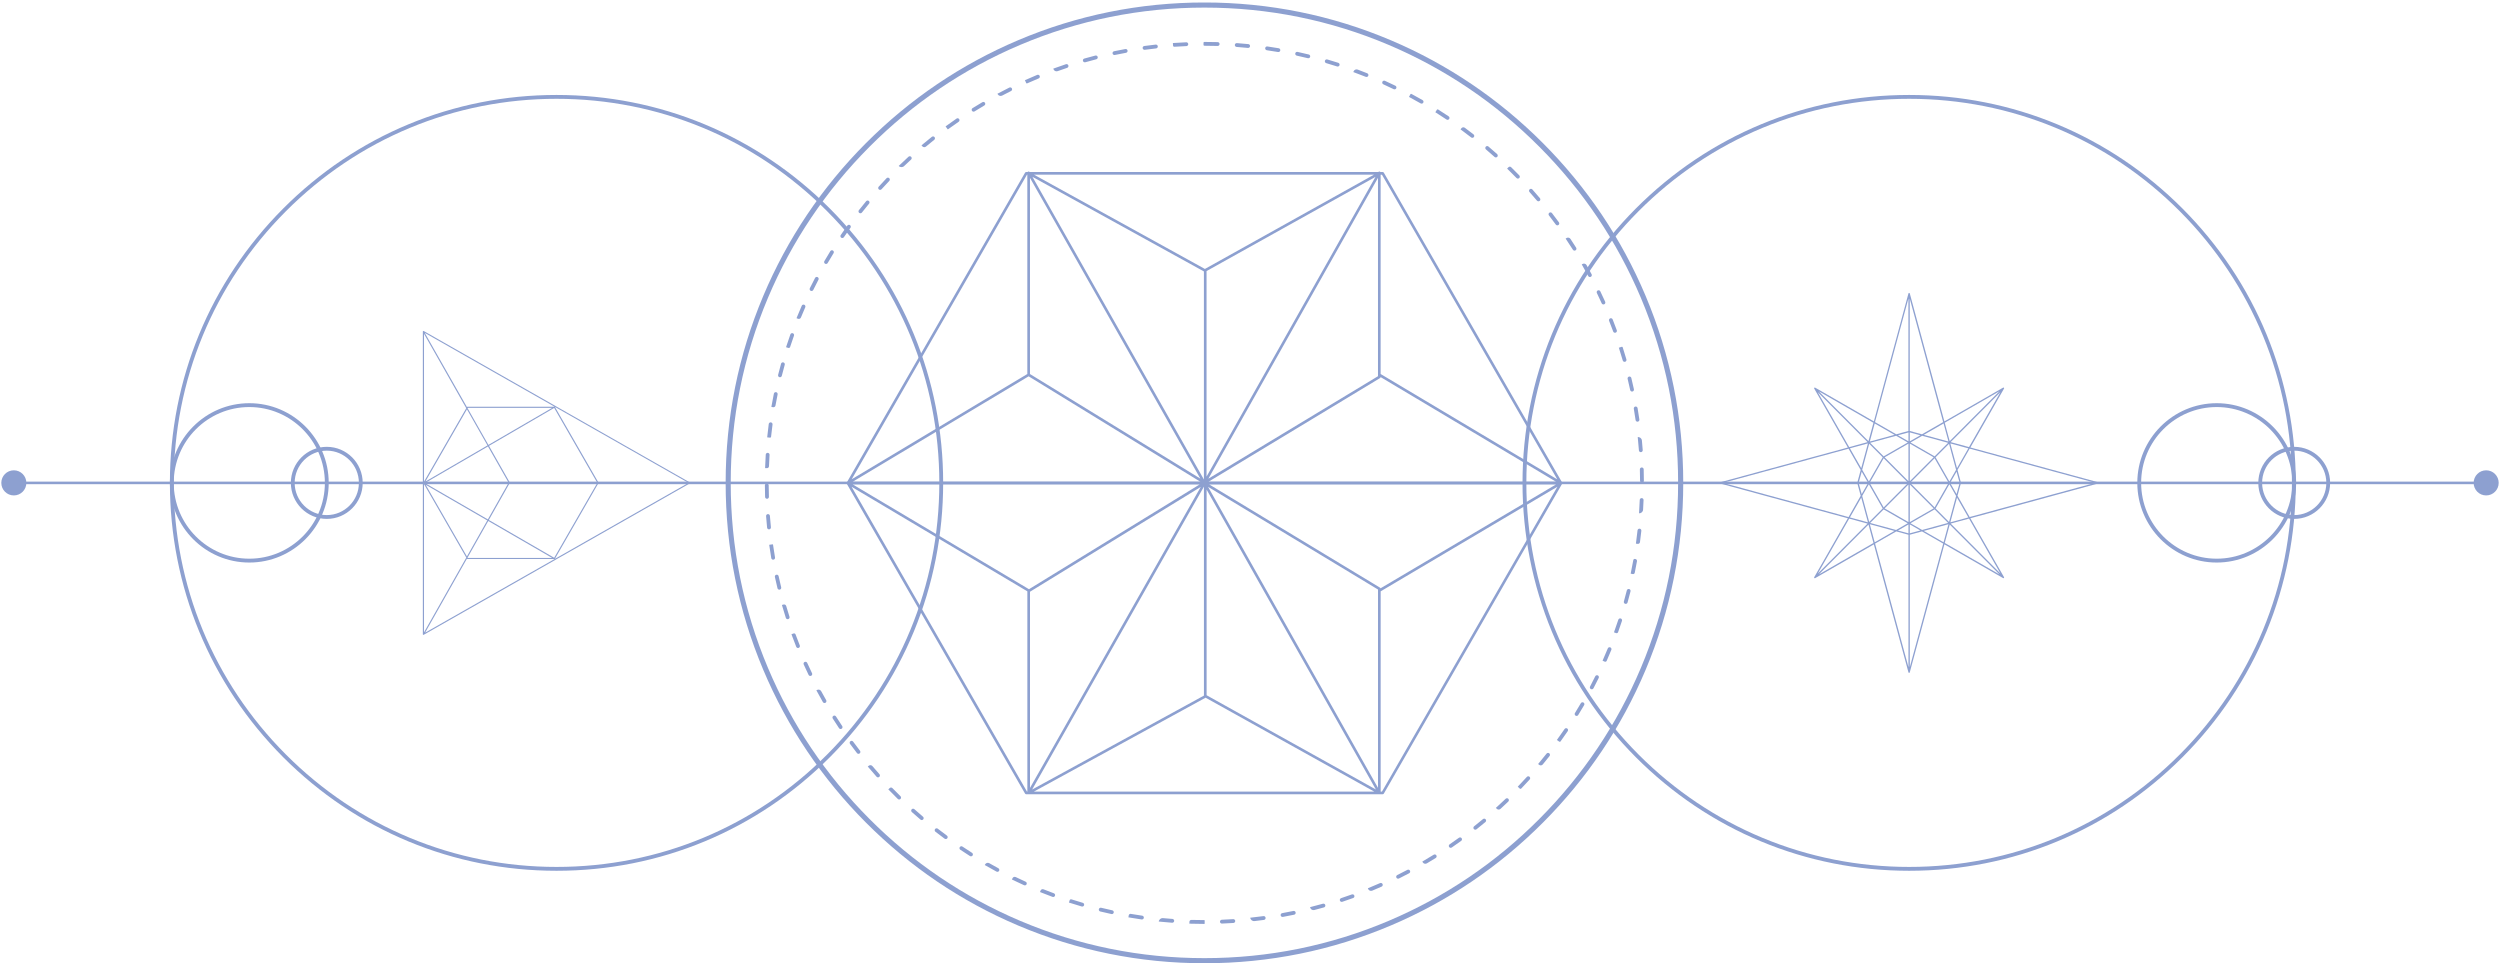 <svg width="955" height="368" viewBox="0 0 955 368" fill="none" xmlns="http://www.w3.org/2000/svg">
<g clip-path="url(#clip0_733_8780)">
<path d="M161.644 242.49C161.71 242.533 161.797 242.533 161.862 242.49L161.905 242.468L161.938 242.49L161.971 242.424L263.326 184.761L263.402 184.761L263.402 184.717L263.51 184.652C263.576 184.608 263.619 184.543 263.619 184.466C263.619 184.39 263.576 184.314 263.51 184.281L161.851 126.443C161.786 126.4 161.699 126.411 161.634 126.443C161.568 126.487 161.525 126.552 161.525 126.629L161.525 242.304C161.525 242.381 161.568 242.457 161.634 242.49L161.644 242.49ZM262.456 184.761L211.952 213.494C211.952 213.494 211.974 213.462 211.985 213.451L228.49 184.761L262.456 184.761ZM186.521 199.019L210.908 213.124L178.693 213.124L178.617 212.993L186.521 199.019ZM178.367 212.556L162.623 185.197L186.141 198.8L178.367 212.556ZM228 184.75L211.702 213.069L186.739 198.637L194.589 184.75L228 184.75ZM262.738 184.314L228.598 184.314L211.996 155.471C211.996 155.471 211.974 155.439 211.963 155.428L262.738 184.314ZM186.206 170.165L162.503 183.943L178.377 156.366L186.217 170.165L186.206 170.165ZM178.617 155.929L178.693 155.799L210.919 155.799L186.575 169.947L178.617 155.929ZM211.702 155.842L228.087 184.314L194.741 184.314L186.793 170.318L211.702 155.831L211.702 155.842ZM211.854 155.373C211.854 155.373 211.822 155.373 211.8 155.373L178.562 155.373C178.486 155.373 178.41 155.417 178.377 155.482L178.377 155.504L162.264 127.163L211.844 155.373L211.854 155.373ZM161.971 127.523L178.106 155.94L161.971 183.987L161.971 127.523ZM186.412 170.547L194.317 184.456L194.262 184.423L186.358 198.419L162.34 184.532L186.412 170.536L186.412 170.547ZM161.971 184.936L178.117 212.993L161.971 241.552L161.971 184.936ZM178.367 213.429L178.367 213.44C178.41 213.505 178.486 213.549 178.562 213.549L211.8 213.549C211.8 213.549 211.833 213.549 211.854 213.549L162.395 241.682L178.367 213.429Z" fill="#8DA0D0"/>
<path d="M323.386 184.543C323.386 184.652 323.43 184.761 323.495 184.848L391.569 303.153C391.655 303.305 391.829 303.404 392.003 303.404L528.194 303.404C528.379 303.404 528.542 303.305 528.629 303.153L596.725 184.816C596.812 184.663 596.812 184.467 596.725 184.303L528.629 65.966C528.542 65.813 528.368 65.715 528.194 65.715L527.303 65.715C527.238 65.628 527.14 65.551 527.031 65.529C526.835 65.475 526.629 65.551 526.498 65.715L393.341 65.715C393.221 65.551 393.015 65.475 392.808 65.529C392.688 65.562 392.601 65.628 392.536 65.715L392.003 65.715C391.819 65.715 391.656 65.813 391.569 65.966L323.56 184.15C323.451 184.248 323.386 184.379 323.386 184.532L323.386 184.543ZM392.308 302.389L325.321 185.972L392.449 225.887L392.449 302.389L392.308 302.389ZM461.48 185.972L526.4 225.199L526.4 300.971L461.48 185.972ZM525.585 301.582L460.925 265.583L460.925 187.041L525.585 301.593L525.585 301.582ZM459.903 265.714L394.276 301.604L459.903 185.896L459.903 265.714ZM393.46 300.982L393.46 226.039L458.685 186.005L393.46 300.982ZM394.939 302.389L460.534 266.521L524.954 302.389L394.939 302.389ZM527.912 302.389L527.412 302.389L527.412 225.887L594.931 185.928L527.912 302.389ZM594.42 185.045L527.368 224.73C527.325 224.632 527.259 224.534 527.161 224.48L461.904 185.045L594.42 185.045ZM458.283 185.045L393.069 225.079L325.735 185.045L458.283 185.045ZM527.901 66.729L594.876 183.114L527.401 142.872L527.401 66.74L527.901 66.74L527.901 66.729ZM394.395 67.558L459.892 103.688L459.892 183.179L394.395 67.558ZM458.533 182.83L393.449 142.883L393.449 67.94L458.533 182.83ZM460.903 103.546L525.433 67.569L460.903 182.045L460.903 103.546ZM526.39 67.94L526.39 143.712L461.599 182.852L526.39 67.94ZM524.856 66.729L460.273 102.739L394.993 66.729L524.856 66.729ZM392.297 66.729L392.438 66.729L392.438 142.872L325.354 183.07L392.297 66.74L392.297 66.729ZM325.724 184.03L392.938 143.755L458.544 184.03L325.724 184.03ZM461.632 184.03L527.151 144.443C527.292 144.355 527.379 144.214 527.39 144.05L594.42 184.03L461.621 184.03L461.632 184.03Z" fill="#8DA0D0"/>
<path d="M729.534 256.835L742.755 207.931L765.196 220.836C765.294 220.891 765.424 220.88 765.5 220.793C765.576 220.716 765.598 220.585 765.544 220.487L752.681 197.972L801.424 184.707C801.532 184.674 801.608 184.576 801.608 184.456C801.608 184.336 801.532 184.238 801.424 184.205L752.681 170.94L765.544 148.424C765.598 148.326 765.587 148.195 765.5 148.119C765.424 148.043 765.294 148.021 765.196 148.075L742.755 160.98L729.534 112.077C729.501 111.968 729.403 111.891 729.283 111.891C729.164 111.891 729.066 111.968 729.033 112.077L715.812 160.98L693.371 148.075C693.273 148.021 693.143 148.032 693.067 148.119C693.023 148.174 692.99 148.228 692.99 148.304C692.99 148.348 693.001 148.392 693.023 148.435L705.885 170.951L657.143 184.216C657.035 184.248 656.958 184.347 656.958 184.467C656.958 184.587 657.035 184.685 657.143 184.718L705.885 197.982L693.023 220.498C693.023 220.498 692.99 220.585 692.99 220.629C692.99 220.694 693.012 220.76 693.067 220.814C693.143 220.891 693.273 220.912 693.371 220.858L715.812 207.953L729.033 256.857C729.066 256.966 729.164 257.042 729.283 257.042C729.403 257.042 729.501 256.966 729.534 256.857L729.534 256.835ZM729.903 184.707L744.233 184.707L739.014 193.848L729.903 184.707ZM738.656 194.208L729.544 199.444L729.544 185.067L738.656 194.208ZM729.903 184.194L739.014 175.052L744.233 184.194L729.903 184.194ZM729.544 183.834L729.544 169.456L738.656 174.692L729.544 183.834ZM729.033 183.834L719.922 174.692L729.033 169.456L729.033 183.834ZM728.675 184.194L714.344 184.194L719.563 175.052L728.675 184.194ZM728.675 184.707L719.563 193.848L714.344 184.707L728.675 184.707ZM729.033 185.067L729.033 199.444L719.922 194.208L729.033 185.067ZM729.794 199.881L739.014 194.579L744.168 199.75L734.252 202.444L729.784 199.881L729.794 199.881ZM733.567 202.64L729.544 203.731L729.544 200.317L733.567 202.63L733.567 202.64ZM744.309 200.252L742.439 207.157L734.883 202.815L744.299 200.252L744.309 200.252ZM744.538 199.401L739.384 194.23L744.668 184.979L747.223 189.463L744.538 199.412L744.538 199.401ZM747.582 190.085L751.909 197.655L745.027 199.532L747.582 190.085ZM745.103 184.718L748.506 184.718L747.408 188.754L745.103 184.718ZM745.103 184.205L747.408 180.169L748.506 184.205L745.103 184.205ZM744.668 183.943L739.384 174.692L744.538 169.522L747.223 179.47L744.668 183.954L744.668 183.943ZM745.027 169.391L751.909 171.267L747.582 178.849L745.027 169.402L745.027 169.391ZM744.179 169.162L739.025 174.333L729.805 169.031L734.274 166.467L744.19 169.162L744.179 169.162ZM734.894 166.107L742.45 161.766L744.32 168.671L734.905 166.107L734.894 166.107ZM729.544 168.595L729.544 165.18L733.567 166.271L729.544 168.584L729.544 168.595ZM729.033 168.595L725.01 166.282L729.033 165.191L729.033 168.605L729.033 168.595ZM728.772 169.031L719.552 174.333L714.399 169.162L724.315 166.467L728.783 169.031L728.772 169.031ZM714.268 168.671L716.138 161.766L723.695 166.107L714.279 168.671L714.268 168.671ZM714.04 169.522L719.194 174.692L713.909 183.943L711.354 179.46L714.04 169.511L714.04 169.522ZM710.996 178.838L706.668 171.256L713.551 169.38L710.996 178.827L710.996 178.838ZM713.475 184.205L710.071 184.205L711.17 180.169L713.475 184.205ZM713.475 184.718L711.17 188.754L710.071 184.718L713.475 184.718ZM713.909 184.979L719.194 194.23L714.04 199.401L711.354 189.452L713.909 184.968L713.909 184.979ZM713.551 199.532L706.668 197.655L710.996 190.085L713.551 199.532ZM714.399 199.761L719.552 194.59L728.772 199.892L724.304 202.455L714.388 199.761L714.399 199.761ZM723.684 202.815L716.138 207.157L714.268 200.251L723.684 202.815ZM729.033 200.328L729.033 203.742L725.01 202.651L729.033 200.339L729.033 200.328ZM729.544 204.266L734.198 203L742.309 207.658L729.544 254.849L729.544 204.266ZM744.799 200.371L763.793 219.429L742.896 207.408L744.799 200.371ZM764.152 219.069L745.158 200.012L752.17 198.102L764.152 219.069ZM747.767 189.365L749.028 184.696L799.445 184.696L752.41 197.503L747.767 189.365ZM799.445 184.183L749.028 184.183L747.767 179.514L752.41 171.376L799.445 184.183ZM745.147 168.878L764.141 149.821L752.16 170.787L745.147 168.878ZM763.782 149.461L744.788 168.518L742.885 161.482L763.782 149.461ZM734.176 165.9L729.523 164.635L729.523 114.051L742.287 161.242L734.176 165.9ZM729.012 114.051L729.012 164.635L724.358 165.9L716.247 161.242L729.012 114.051ZM713.757 168.529L694.763 149.472L715.66 161.493L713.757 168.529ZM694.404 149.832L713.398 168.889L706.386 170.798L694.404 149.832ZM710.789 179.536L709.528 184.205L659.111 184.205L706.146 171.398L710.789 179.536ZM659.111 184.718L709.528 184.718L710.789 189.386L706.146 197.524L659.111 184.718ZM713.409 200.022L694.415 219.08L706.396 198.113L713.409 200.022ZM694.774 219.44L713.768 200.382L715.671 207.418L694.774 219.44ZM724.38 203L729.033 204.266L729.033 254.849L716.269 207.658L724.38 203Z" fill="#8DA0D0"/>
<path d="M64.899 184.456C64.899 167.678 78.501 154.021 95.234 154.021C111.967 154.021 125.568 167.667 125.568 184.456C125.568 201.244 111.967 214.891 95.234 214.891C78.501 214.891 64.899 201.244 64.899 184.456ZM124.101 184.456C124.101 168.485 111.151 155.493 95.234 155.493C79.316 155.493 66.367 168.485 66.367 184.456C66.367 200.426 79.316 213.418 95.234 213.418C111.151 213.418 124.101 200.426 124.101 184.456Z" fill="#8DA0D0"/>
<path d="M111.108 184.456C111.108 176.863 117.262 170.689 124.829 170.689C132.397 170.689 138.551 176.863 138.551 184.456C138.551 192.048 132.397 198.222 124.829 198.222C117.262 198.222 111.108 192.048 111.108 184.456ZM137.094 184.456C137.094 177.671 131.592 172.151 124.829 172.151C118.067 172.151 112.565 177.671 112.565 184.456C112.565 191.241 118.067 196.761 124.829 196.761C131.592 196.761 137.094 191.241 137.094 184.456Z" fill="#8DA0D0"/>
<path d="M292.183 185.413C292.181 185.011 292.508 184.685 292.91 184.685C293.312 184.685 293.638 185.011 293.64 185.413C293.648 186.865 293.679 188.332 293.724 189.784C293.736 190.185 293.423 190.522 293.021 190.537C292.618 190.552 292.279 190.236 292.267 189.833C292.222 188.363 292.191 186.883 292.183 185.413ZM292.268 178.805C292.326 177.096 292.408 175.37 292.515 173.665C292.54 173.262 292.888 172.958 293.291 172.985C293.693 173.012 293.997 173.36 293.971 173.763C293.88 175.211 293.807 176.673 293.752 178.122C293.736 178.529 293.395 178.849 292.987 178.837L292.279 178.816C292.273 178.816 292.268 178.811 292.268 178.805ZM292.645 197.162C292.616 196.759 292.921 196.411 293.323 196.384C293.725 196.357 294.073 196.661 294.103 197.063C294.208 198.511 294.338 199.967 294.486 201.408C294.527 201.811 294.235 202.173 293.833 202.215C293.431 202.257 293.071 201.966 293.03 201.564C292.881 200.101 292.751 198.624 292.645 197.162ZM293.058 167.073C293.059 167.075 293.063 167.074 293.063 167.071C293.234 165.375 293.438 163.653 293.661 161.965C293.714 161.565 294.082 161.286 294.481 161.34C294.88 161.394 295.16 161.762 295.106 162.162C294.9 163.71 294.71 165.276 294.548 166.837C294.526 167.048 294.337 167.202 294.126 167.18L293.06 167.068C293.057 167.068 293.055 167.071 293.058 167.073ZM293.833 208.116C293.833 208.116 293.832 208.115 293.833 208.115L295.173 207.923C295.226 207.915 295.275 207.952 295.283 208.005C295.517 209.644 295.775 211.306 296.058 212.95C296.126 213.347 295.861 213.725 295.464 213.794C295.068 213.864 294.691 213.599 294.623 213.203C294.335 211.515 294.072 209.808 293.834 208.117C293.834 208.117 293.834 208.116 293.833 208.116ZM294.66 155.429C294.66 155.428 294.66 155.427 294.661 155.427C294.956 153.747 295.275 152.05 295.62 150.374C295.702 149.978 296.09 149.726 296.485 149.81C296.877 149.894 297.128 150.279 297.048 150.672C296.763 152.074 296.49 153.496 296.235 154.911C296.157 155.341 295.747 155.628 295.316 155.553L294.67 155.44C294.665 155.439 294.66 155.434 294.66 155.429ZM296.008 220.401C295.923 220.008 296.174 219.622 296.566 219.538C296.961 219.454 297.349 219.705 297.434 220.099C297.743 221.523 298.075 222.949 298.414 224.355C298.509 224.744 298.273 225.137 297.884 225.236C297.492 225.336 297.093 225.097 296.997 224.704C296.65 223.28 296.318 221.837 296.008 220.401ZM297.769 144.093C297.379 143.997 297.141 143.603 297.238 143.214C297.596 141.787 297.971 140.356 298.365 138.941C298.474 138.552 298.88 138.326 299.268 138.438C299.654 138.549 299.878 138.951 299.771 139.339C299.382 140.735 299.003 142.151 298.651 143.56C298.554 143.95 298.159 144.19 297.769 144.093ZM298.694 231.11C298.694 231.105 298.698 231.1 298.703 231.098L299.296 230.928C299.738 230.8 300.2 231.056 300.329 231.497C300.727 232.857 301.147 234.224 301.58 235.578C301.703 235.962 301.494 236.373 301.112 236.5C300.726 236.626 300.311 236.415 300.187 236.029C299.667 234.401 299.16 232.753 298.695 231.113C298.694 231.112 298.694 231.111 298.694 231.11ZM300.269 132.619C300.27 132.618 300.271 132.617 300.271 132.616C300.795 130.993 301.351 129.346 301.926 127.732C302.062 127.352 302.481 127.156 302.86 127.295C303.238 127.433 303.432 127.851 303.297 128.229C302.785 129.658 302.294 131.108 301.823 132.549C301.728 132.84 301.416 133 301.125 132.906L300.273 132.633C300.267 132.631 300.265 132.623 300.269 132.619ZM302.326 242.28C302.326 242.281 302.327 242.282 302.328 242.282L303.131 241.987C303.443 241.873 303.788 242.033 303.902 242.345C304.421 243.75 304.963 245.153 305.514 246.539C305.662 246.912 305.482 247.335 305.111 247.485C304.738 247.636 304.313 247.455 304.164 247.082C303.532 245.492 302.918 243.882 302.329 242.28C302.328 242.278 302.326 242.278 302.326 242.28ZM304.272 121.537C304.272 121.535 304.272 121.534 304.273 121.532C304.909 119.95 305.579 118.351 306.268 116.786C306.431 116.414 306.867 116.248 307.238 116.414C307.606 116.579 307.772 117.011 307.61 117.381C307.045 118.673 306.489 119.976 305.958 121.28C305.776 121.727 305.267 121.945 304.819 121.765L304.28 121.548C304.275 121.547 304.272 121.542 304.272 121.537ZM307.016 253.824C306.85 253.456 307.016 253.025 307.384 252.86C307.754 252.693 308.189 252.86 308.356 253.23C308.95 254.55 309.571 255.868 310.196 257.17C310.371 257.534 310.22 257.97 309.858 258.148C309.493 258.326 309.053 258.174 308.877 257.809C308.244 256.495 307.619 255.163 307.016 253.824ZM309.689 111.088C309.327 110.911 309.176 110.474 309.353 110.112C309.999 108.792 310.673 107.471 311.355 106.17C311.544 105.811 311.988 105.675 312.346 105.865C312.703 106.054 312.839 106.497 312.652 106.855C311.979 108.142 311.315 109.445 310.673 110.751C310.493 111.115 310.054 111.266 309.689 111.088ZM311.86 263.696C311.86 263.696 311.861 263.696 311.862 263.695L312.118 263.558C312.684 263.255 313.389 263.469 313.695 264.034C314.319 265.186 314.957 266.33 315.6 267.462C315.798 267.811 315.679 268.255 315.332 268.456C314.982 268.659 314.535 268.539 314.335 268.188C313.493 266.713 312.661 265.209 311.855 263.704C311.853 263.701 311.855 263.696 311.86 263.696ZM315.176 100.736C314.828 100.535 314.71 100.09 314.912 99.742C315.653 98.47 316.412 97.196 317.184 95.943C317.396 95.599 317.847 95.494 318.189 95.708C318.531 95.922 318.635 96.373 318.423 96.716C317.66 97.951 316.906 99.211 316.173 100.471C315.971 100.819 315.525 100.938 315.176 100.736ZM318.109 274.471C317.894 274.129 317.998 273.679 318.341 273.465C318.683 273.251 319.134 273.355 319.35 273.697C320.122 274.922 320.916 276.149 321.719 277.35C321.942 277.684 321.855 278.136 321.523 278.362C321.189 278.588 320.735 278.5 320.511 278.165C319.697 276.947 318.892 275.713 318.109 274.471ZM321.356 90.798C321.024 90.572 320.936 90.121 321.162 89.788C321.985 88.576 322.831 87.361 323.685 86.166C323.921 85.836 324.381 85.763 324.71 86.001C325.036 86.239 325.109 86.695 324.874 87.023C324.028 88.204 323.187 89.402 322.371 90.602C322.144 90.936 321.69 91.024 321.356 90.798ZM324.71 284.163C324.471 283.837 324.543 283.379 324.87 283.141C325.197 282.903 325.655 282.976 325.894 283.302C326.749 284.469 327.63 285.638 328.515 286.781C328.762 287.1 328.707 287.559 328.39 287.808C328.071 288.058 327.609 288.002 327.361 287.681C326.467 286.522 325.58 285.346 324.71 284.163ZM328.22 81.316C327.904 81.068 327.848 80.61 328.096 80.294C329.003 79.14 329.936 77.99 330.867 76.861C331.124 76.549 331.586 76.507 331.896 76.767C332.204 77.025 332.245 77.484 331.988 77.794C331.063 78.91 330.147 80.043 329.253 81.189C329.003 81.51 328.54 81.567 328.22 81.316ZM331.497 292.828C331.497 292.824 331.499 292.821 331.502 292.818L331.853 292.524C332.275 292.171 332.903 292.227 333.258 292.646C334.139 293.686 335.039 294.718 335.946 295.736C336.215 296.037 336.191 296.499 335.891 296.77C335.59 297.042 335.126 297.018 334.856 296.715C333.719 295.44 332.593 294.143 331.5 292.837C331.498 292.834 331.497 292.831 331.497 292.828ZM335.713 72.345C335.414 72.075 335.39 71.614 335.66 71.315C336.645 70.227 337.646 69.143 338.655 68.086C338.935 67.794 339.398 67.785 339.69 68.066C339.981 68.346 339.99 68.809 339.712 69.102C338.713 70.151 337.719 71.217 336.75 72.29C336.479 72.591 336.014 72.617 335.713 72.345ZM339.347 301.56C339.341 301.554 339.341 301.544 339.347 301.538L339.868 301.038C340.157 300.76 340.616 300.768 340.896 301.056C341.906 302.094 342.939 303.13 343.98 304.15C344.268 304.432 344.277 304.893 343.998 305.184C343.718 305.477 343.252 305.487 342.961 305.203C341.738 304.01 340.526 302.781 339.347 301.56ZM343.316 63.402C343.31 63.396 343.31 63.386 343.316 63.38C344.529 62.201 345.784 61.022 347.044 59.872C347.344 59.598 347.809 59.623 348.08 59.925C348.349 60.225 348.325 60.686 348.027 60.958C347.135 61.774 346.248 62.604 345.375 63.439C344.794 63.994 343.874 63.98 343.316 63.402ZM348.315 310.197C348.015 309.928 347.991 309.466 348.261 309.166C348.532 308.863 348.997 308.839 349.299 309.11C350.38 310.079 351.482 311.039 352.581 311.977C352.886 312.238 352.927 312.696 352.67 313.005C352.41 313.317 351.946 313.358 351.636 313.095C350.52 312.147 349.407 311.176 348.315 310.197ZM352.012 55.515C352.009 55.515 352.008 55.511 352.01 55.509C353.31 54.414 354.636 53.327 355.971 52.263C356.289 52.011 356.751 52.066 357 52.386C357.249 52.705 357.192 53.164 356.875 53.414C355.81 54.258 354.751 55.124 353.712 55.996C353.291 56.349 352.662 56.294 352.31 55.872L352.015 55.516C352.014 55.516 352.013 55.515 352.012 55.515ZM357.332 317.719C357.012 317.471 356.956 317.01 357.205 316.691C357.454 316.371 357.916 316.315 358.236 316.563C359.381 317.45 360.542 318.33 361.711 319.192C362.036 319.432 362.108 319.889 361.872 320.217C361.634 320.546 361.173 320.62 360.846 320.379C359.665 319.512 358.488 318.617 357.332 317.719ZM361.211 48.271C361.212 48.272 361.212 48.272 361.213 48.271C362.59 47.261 363.992 46.267 365.391 45.305C365.724 45.076 366.18 45.163 366.406 45.499C366.63 45.832 366.543 46.283 366.212 46.511C364.852 47.444 363.488 48.407 362.148 49.386C362.099 49.421 362.031 49.41 361.996 49.362L361.21 48.273C361.209 48.271 361.21 48.27 361.211 48.271ZM366.839 324.603C366.505 324.378 366.417 323.925 366.642 323.591C366.868 323.256 367.322 323.168 367.658 323.393C368.861 324.198 370.085 324.995 371.306 325.77C371.646 325.986 371.75 326.435 371.538 326.778C371.324 327.122 370.87 327.227 370.527 327.01C369.289 326.225 368.053 325.418 366.839 324.603ZM371.283 42.312C371.071 41.97 371.174 41.52 371.515 41.307C372.754 40.534 374.015 39.774 375.278 39.032C375.627 38.827 376.076 38.947 376.278 39.297C376.478 39.646 376.36 40.09 376.014 40.294C374.769 41.027 373.523 41.783 372.296 42.547C371.951 42.761 371.497 42.657 371.283 42.312ZM376.184 330.439C376.184 330.436 376.184 330.434 376.185 330.432L376.337 330.169C376.654 329.618 377.359 329.429 377.912 329.745C379.052 330.395 380.204 331.035 381.358 331.66C381.713 331.852 381.848 332.294 381.66 332.651C381.47 333.011 381.023 333.149 380.665 332.955C379.164 332.147 377.661 331.307 376.19 330.45C376.186 330.448 376.184 330.443 376.184 330.439ZM381.032 35.813C381.027 35.808 381.028 35.8 381.034 35.797C382.523 34.998 384.044 34.207 385.569 33.454C385.934 33.274 386.374 33.427 386.552 33.792C386.729 34.156 386.578 34.595 386.216 34.775C385.085 35.338 383.954 35.917 382.839 36.505C382.219 36.831 381.45 36.599 381.121 35.98L381.034 35.816C381.033 35.815 381.033 35.814 381.032 35.813ZM386.544 335.966C386.545 335.966 386.546 335.965 386.546 335.965L386.792 335.459C387.01 335.01 387.55 334.824 388 335.04C389.257 335.646 390.531 336.239 391.792 336.81C392.161 336.977 392.327 337.411 392.162 337.78C391.996 338.152 391.561 338.318 391.191 338.15C389.641 337.448 388.079 336.722 386.543 335.97C386.541 335.969 386.542 335.966 386.544 335.966ZM391.514 30.63C391.514 30.631 391.515 30.632 391.517 30.631C393.066 29.935 394.64 29.256 396.211 28.607C396.583 28.454 397.009 28.633 397.162 29.005C397.315 29.38 397.135 29.807 396.761 29.961C395.29 30.568 393.808 31.209 392.348 31.858C392.217 31.916 392.065 31.858 392.007 31.728L391.517 30.629C391.517 30.627 391.514 30.628 391.514 30.63ZM397.275 340.755C397.276 340.755 397.277 340.754 397.277 340.754L397.495 340.206C397.674 339.757 398.185 339.54 398.634 339.72C399.938 340.241 401.256 340.746 402.571 341.233C402.95 341.373 403.145 341.793 403.007 342.172C402.869 342.552 402.448 342.748 402.069 342.608C400.47 342.018 398.86 341.396 397.275 340.758C397.273 340.758 397.273 340.755 397.275 340.755ZM402.354 26.223C402.354 26.218 402.357 26.213 402.362 26.212C403.957 25.631 405.576 25.058 407.191 24.523C407.576 24.396 407.99 24.607 408.116 24.992C408.243 25.378 408.032 25.793 407.646 25.921C406.435 26.323 405.222 26.743 404.023 27.174C403.378 27.406 402.664 27.076 402.429 26.431L402.355 26.227C402.354 26.226 402.354 26.225 402.354 26.223ZM408.32 344.777C408.322 344.778 408.324 344.778 408.325 344.776L408.6 343.915C408.693 343.622 409.007 343.461 409.299 343.556C410.731 344.017 412.18 344.458 413.62 344.873C414.009 344.985 414.235 345.39 414.124 345.779C414.013 346.167 413.608 346.392 413.22 346.279C411.586 345.803 409.946 345.296 408.323 344.773C408.32 344.772 408.318 344.775 408.32 344.777ZM413.689 23.273C413.578 22.886 413.802 22.481 414.191 22.371C415.598 21.973 417.021 21.584 418.434 21.222C418.825 21.122 419.222 21.36 419.32 21.751C419.42 22.143 419.182 22.542 418.789 22.642C417.39 23 415.982 23.381 414.595 23.776C414.206 23.887 413.8 23.662 413.689 23.273ZM420.293 348.183C419.903 348.088 419.665 347.693 419.76 347.303C419.857 346.91 420.254 346.671 420.647 346.767C422.05 347.112 423.468 347.437 424.883 347.738C425.278 347.822 425.531 348.211 425.447 348.606C425.363 348.999 424.977 349.251 424.583 349.166C423.152 348.857 421.712 348.529 420.293 348.183ZM425.002 20.438C424.918 20.044 425.17 19.656 425.564 19.574C426.996 19.275 428.442 18.991 429.88 18.73C430.278 18.657 430.658 18.924 430.727 19.323C430.796 19.719 430.531 20.097 430.135 20.169C428.71 20.428 427.282 20.706 425.869 21.001C425.474 21.084 425.086 20.833 425.002 20.438ZM431.057 350.431C431.052 350.431 431.048 350.426 431.049 350.421L431.183 349.648C431.246 349.285 431.592 349.042 431.955 349.103C433.398 349.348 434.861 349.578 436.316 349.785C436.715 349.841 436.994 350.208 436.941 350.608C436.886 351.009 436.516 351.29 436.114 351.232C434.426 350.989 432.722 350.726 431.059 350.431C431.058 350.431 431.058 350.431 431.057 350.431ZM436.489 18.4C436.432 17.999 436.711 17.627 437.113 17.572C438.558 17.374 440.018 17.194 441.469 17.033C441.874 16.988 442.237 17.282 442.279 17.686C442.321 18.089 442.029 18.45 441.627 18.495C440.192 18.656 438.745 18.834 437.316 19.026C436.916 19.079 436.546 18.8 436.489 18.4ZM442.648 352.045C442.732 351.238 443.455 350.651 444.263 350.727C445.457 350.838 446.659 350.937 447.854 351.023C448.258 351.052 448.563 351.401 448.536 351.805C448.509 352.209 448.159 352.514 447.756 352.485C446.055 352.361 444.349 352.207 442.659 352.035C442.653 352.035 442.648 352.039 442.648 352.045ZM448.036 16.434C448.034 16.436 448.036 16.44 448.039 16.44C449.729 16.316 451.445 16.225 453.149 16.154C453.552 16.137 453.892 16.451 453.907 16.854C453.922 17.258 453.606 17.597 453.203 17.613C451.669 17.673 450.12 17.759 448.595 17.86C448.343 17.877 448.125 17.687 448.108 17.435L448.042 16.436C448.041 16.434 448.038 16.432 448.036 16.434ZM454.325 352.842C454.332 352.842 454.337 352.837 454.337 352.831L454.358 352.123C454.37 351.713 454.713 351.392 455.123 351.404C456.761 351.453 458.41 351.478 460.034 351.478C460.118 351.478 460.186 351.546 460.186 351.63L460.186 352.788C460.186 352.872 460.118 352.94 460.034 352.94C458.131 352.94 456.217 352.907 454.325 352.842ZM459.74 16.319C459.74 16.151 459.876 16.015 460.045 16.015C461.747 16.015 463.465 16.04 465.171 16.09C465.576 16.102 465.893 16.442 465.878 16.846C465.863 17.249 465.525 17.564 465.122 17.552C463.434 17.502 461.727 17.477 460.045 17.477C459.876 17.477 459.74 17.34 459.74 17.172L459.74 16.319ZM466.03 352.102C466.015 351.698 466.332 351.358 466.736 351.342C468.184 351.285 469.635 351.205 471.077 351.112C471.481 351.086 471.831 351.391 471.858 351.795C471.885 352.198 471.58 352.547 471.176 352.573C469.72 352.667 468.248 352.747 466.785 352.804C466.383 352.82 466.045 352.505 466.03 352.102ZM472.387 17.932C471.983 17.902 471.678 17.553 471.705 17.15C471.732 16.746 472.082 16.44 472.486 16.47C473.945 16.576 475.413 16.704 476.861 16.847C477.265 16.887 477.559 17.248 477.517 17.652C477.475 18.056 477.114 18.348 476.711 18.308C475.276 18.166 473.827 18.038 472.387 17.932ZM477.593 350.551C477.593 350.557 477.598 350.561 477.604 350.561C479.271 350.389 480.963 350.185 482.63 349.955C483.031 349.899 483.402 350.178 483.459 350.578C483.516 350.979 483.237 351.35 482.836 351.405C481.632 351.569 480.418 351.721 479.207 351.856C478.399 351.947 477.677 351.359 477.593 350.551ZM483.929 19.196C483.528 19.137 483.25 18.766 483.307 18.365C483.364 17.965 483.734 17.686 484.135 17.744C485.587 17.954 487.042 18.183 488.475 18.431C488.873 18.499 489.138 18.878 489.069 19.275C489 19.674 488.621 19.941 488.223 19.873C486.802 19.633 485.362 19.406 483.929 19.196ZM489.21 349.665C489.141 349.268 489.406 348.89 489.802 348.818C491.227 348.559 492.655 348.282 494.068 347.986C494.463 347.903 494.851 348.155 494.935 348.549C495.019 348.944 494.767 349.332 494.372 349.414C492.941 349.712 491.495 349.996 490.057 350.258C489.659 350.33 489.279 350.063 489.21 349.665ZM495.356 21.252C494.961 21.166 494.709 20.778 494.794 20.384C494.878 19.989 495.266 19.737 495.66 19.823C497.091 20.133 498.53 20.467 499.948 20.815C500.339 20.91 500.576 21.305 500.481 21.695C500.384 22.088 499.987 22.327 499.594 22.231C498.19 21.886 496.772 21.56 495.356 21.252ZM500.447 346.535C500.447 346.529 500.451 346.525 500.456 346.523C502.087 346.114 503.733 345.68 505.353 345.222C505.742 345.112 506.148 345.336 506.259 345.725C506.37 346.113 506.145 346.517 505.757 346.627C504.531 346.972 503.294 347.307 502.058 347.63C501.363 347.811 500.656 347.386 500.485 346.688L500.448 346.538C500.447 346.537 500.447 346.536 500.447 346.535ZM506.618 24.117C506.23 24.003 506.006 23.599 506.117 23.21C506.228 22.821 506.634 22.596 507.023 22.709C508.426 23.117 509.833 23.549 511.224 23.995C511.608 24.117 511.819 24.528 511.696 24.912C511.573 25.299 511.158 25.512 510.771 25.388C509.393 24.946 508.001 24.522 506.618 24.117ZM511.842 344.016C511.716 343.631 511.926 343.217 512.31 343.089C513.684 342.633 515.061 342.155 516.417 341.668C516.797 341.532 517.216 341.728 517.354 342.107C517.492 342.487 517.297 342.907 516.916 343.044C515.543 343.538 514.154 344.019 512.768 344.483C512.383 344.611 511.968 344.401 511.842 344.016ZM516.974 27.526C516.974 27.524 516.974 27.523 516.975 27.521L517.049 27.318C517.283 26.672 517.997 26.339 518.641 26.579C519.857 27.032 521.076 27.504 522.28 27.991C522.654 28.142 522.834 28.567 522.684 28.941C522.533 29.32 522.102 29.503 521.723 29.351C520.154 28.722 518.564 28.117 516.982 27.537C516.977 27.536 516.974 27.531 516.974 27.526ZM522.528 339.335C522.524 339.331 522.525 339.323 522.531 339.321C524.083 338.694 525.642 338.026 527.174 337.346C527.545 337.181 527.981 337.347 528.146 337.719C528.311 338.088 528.146 338.522 527.776 338.686C526.59 339.213 525.391 339.729 524.194 340.228C523.577 340.485 522.871 340.185 522.621 339.565L522.53 339.338C522.53 339.337 522.529 339.336 522.528 339.335ZM528.437 32.212C528.069 32.044 527.904 31.61 528.068 31.24C528.234 30.868 528.67 30.701 529.04 30.869C530.377 31.474 531.711 32.102 533.029 32.744C533.392 32.921 533.542 33.359 533.366 33.723C533.188 34.088 532.747 34.24 532.381 34.063C531.076 33.431 529.755 32.813 528.437 32.212ZM533.417 335.247C533.24 334.884 533.39 334.448 533.752 334.268C535.043 333.626 536.332 332.966 537.611 332.288C537.971 332.097 538.417 332.234 538.607 332.593C538.795 332.95 538.66 333.392 538.303 333.581C537.011 334.262 535.704 334.931 534.401 335.582C534.037 335.764 533.595 335.613 533.417 335.247ZM538.23 37.028C538.23 37.03 538.233 37.031 538.233 37.029L538.778 35.996C538.854 35.854 539.03 35.799 539.173 35.876C540.592 36.636 542.016 37.433 543.416 38.233C543.764 38.433 543.884 38.878 543.684 39.227C543.482 39.576 543.035 39.695 542.685 39.494C541.221 38.651 539.723 37.827 538.233 37.026C538.231 37.026 538.23 37.027 538.23 37.028ZM543.329 329.123C543.329 329.118 543.332 329.114 543.335 329.112C544.785 328.265 546.243 327.394 547.673 326.506C548.018 326.291 548.472 326.396 548.686 326.741C548.899 327.083 548.795 327.532 548.454 327.745C547.333 328.445 546.195 329.133 545.052 329.808C544.505 330.131 543.799 329.943 543.482 329.392L543.331 329.129C543.33 329.127 543.329 329.125 543.329 329.123ZM548.298 42.876C548.298 42.878 548.301 42.879 548.302 42.877L548.898 41.916C548.993 41.764 549.194 41.717 549.346 41.813C550.7 42.666 552.053 43.548 553.381 44.439C553.715 44.664 553.802 45.117 553.578 45.45C553.352 45.785 552.897 45.874 552.562 45.649C551.158 44.706 549.725 43.769 548.301 42.874C548.3 42.873 548.298 42.874 548.298 42.876ZM553.565 323.545C553.34 323.211 553.428 322.759 553.76 322.532C554.953 321.716 556.139 320.878 557.314 320.026C557.643 319.787 558.103 319.86 558.341 320.189C558.577 320.516 558.504 320.973 558.177 321.209C556.989 322.066 555.784 322.914 554.578 323.74C554.245 323.968 553.79 323.88 553.565 323.545ZM557.93 49.428C557.931 49.428 557.931 49.428 557.932 49.427L558.221 49.027C558.535 48.592 559.142 48.495 559.574 48.813C560.688 49.637 561.795 50.484 562.888 51.334C563.207 51.582 563.264 52.043 563.014 52.362C562.765 52.682 562.304 52.738 561.984 52.49C560.65 51.454 559.293 50.423 557.928 49.434C557.925 49.432 557.927 49.428 557.93 49.428ZM562.992 316.668C562.743 316.349 562.8 315.889 563.117 315.638C564.252 314.742 565.379 313.823 566.49 312.897C566.801 312.637 567.264 312.678 567.523 312.99C567.781 313.299 567.74 313.758 567.431 314.016C566.308 314.954 565.168 315.885 564.02 316.793C563.703 317.044 563.241 316.987 562.992 316.668ZM567.641 57.086C567.335 56.826 567.294 56.367 567.551 56.058C567.81 55.747 568.273 55.706 568.582 55.968C569.699 56.917 570.812 57.887 571.904 58.867C572.204 59.136 572.228 59.598 571.959 59.898C571.688 60.2 571.223 60.224 570.921 59.953C569.841 58.985 568.745 58.024 567.641 57.086ZM571.435 308.602C571.435 308.598 571.436 308.595 571.439 308.592C572.691 307.46 573.935 306.302 575.156 305.134C575.449 304.854 575.914 304.864 576.194 305.157C576.472 305.448 576.463 305.91 576.172 306.188C575.193 307.127 574.199 308.064 573.198 308.983C572.766 309.379 572.096 309.344 571.705 308.908L571.438 308.611C571.436 308.608 571.435 308.605 571.435 308.602ZM575.708 64.406C575.714 64.412 575.724 64.412 575.729 64.406L576.228 63.883C576.505 63.594 576.964 63.586 577.25 63.865C578.296 64.889 579.344 65.935 580.366 66.989C580.647 67.279 580.637 67.741 580.346 68.021C580.055 68.301 579.591 68.292 579.309 68.001C578.132 66.784 576.924 65.578 575.708 64.406ZM579.784 300.502C579.785 300.502 579.786 300.501 579.786 300.501C580.953 299.282 582.121 298.038 583.252 296.784C583.523 296.483 583.988 296.458 584.289 296.73C584.588 297 584.612 297.461 584.341 297.76C583.286 298.924 582.21 300.079 581.12 301.214C580.959 301.381 580.694 301.386 580.526 301.225L579.781 300.508C579.779 300.506 579.78 300.502 579.784 300.502ZM584.271 73.351C584.003 73.049 584.028 72.587 584.328 72.317C584.629 72.044 585.094 72.069 585.364 72.372C586.34 73.467 587.306 74.584 588.245 75.704C588.504 76.013 588.462 76.472 588.153 76.731C587.843 76.991 587.381 76.95 587.12 76.641C586.186 75.533 585.23 74.433 584.271 73.351ZM587.57 291.845C587.57 291.842 587.571 291.839 587.573 291.837C588.655 290.542 589.728 289.214 590.779 287.889C591.031 287.571 591.492 287.516 591.811 287.767C592.129 288.017 592.186 288.477 591.936 288.795C591.085 289.88 590.213 290.962 589.329 292.027C588.977 292.45 588.349 292.504 587.927 292.151L587.575 291.855C587.572 291.853 587.57 291.849 587.57 291.845ZM591.702 82.305C591.456 81.986 591.512 81.528 591.829 81.278C592.148 81.027 592.611 81.084 592.859 81.406C593.752 82.565 594.637 83.745 595.5 84.923C595.738 85.249 595.666 85.707 595.339 85.945C595.012 86.183 594.553 86.11 594.314 85.783C593.461 84.617 592.585 83.453 591.702 82.305ZM594.733 282.655C594.734 282.655 594.735 282.655 594.736 282.654C595.733 281.282 596.714 279.884 597.664 278.484C597.89 278.15 598.345 278.061 598.679 278.288C599.011 278.513 599.099 278.965 598.873 279.297C597.979 280.614 597.057 281.934 596.12 283.226C596.004 283.387 595.779 283.422 595.619 283.306L594.732 282.661C594.729 282.659 594.731 282.655 594.733 282.655ZM598.082 91.143C598.083 91.143 598.084 91.142 598.085 91.142L598.367 90.951C598.877 90.605 599.57 90.74 599.911 91.253C600.651 92.367 601.382 93.497 602.09 94.626C602.305 94.967 602.2 95.417 601.858 95.631C601.515 95.845 601.063 95.741 600.848 95.399C599.947 93.97 599.017 92.54 598.078 91.151C598.076 91.147 598.078 91.143 598.082 91.143ZM601.868 273.378C601.525 273.164 601.421 272.713 601.634 272.369C602.396 271.137 603.151 269.883 603.883 268.626C604.085 268.278 604.532 268.158 604.88 268.36C605.228 268.562 605.347 269.007 605.144 269.354C604.403 270.625 603.645 271.898 602.873 273.145C602.661 273.488 602.21 273.592 601.868 273.378ZM604.236 101.004C604.237 101.004 604.238 101.004 604.239 101.004L604.504 100.85C605.053 100.532 605.756 100.72 606.069 101.272C606.721 102.422 607.365 103.591 607.991 104.754C608.182 105.111 608.047 105.554 607.69 105.744C607.332 105.934 606.889 105.798 606.698 105.442C605.902 103.956 605.075 102.468 604.232 101.012C604.229 101.009 604.232 101.004 604.236 101.004ZM607.712 263.232C607.355 263.043 607.219 262.599 607.408 262.241C608.085 260.954 608.744 259.651 609.384 258.346C609.563 257.982 610.003 257.83 610.367 258.008C610.729 258.186 610.881 258.623 610.703 258.985C610.057 260.305 609.383 261.627 608.7 262.928C608.512 263.286 608.069 263.422 607.712 263.232ZM610.004 111.927C609.829 111.563 609.979 111.125 610.342 110.948C610.705 110.77 611.144 110.921 611.32 111.286C611.953 112.601 612.577 113.937 613.18 115.271C613.346 115.639 613.181 116.072 612.812 116.238C612.442 116.403 612.008 116.238 611.842 115.868C611.249 114.553 610.634 113.23 610.004 111.927ZM612.175 252.386C612.175 252.388 612.177 252.389 612.178 252.387C612.861 250.845 613.536 249.269 614.174 247.697C614.326 247.322 614.752 247.139 615.127 247.29C615.502 247.44 615.684 247.866 615.532 248.24C614.958 249.65 614.359 251.068 613.746 252.457C613.618 252.748 613.276 252.878 612.986 252.748L612.177 252.385C612.176 252.384 612.175 252.385 612.175 252.386ZM614.677 122.564C614.527 122.188 614.709 121.761 615.085 121.61C615.459 121.46 615.885 121.641 616.034 122.017C616.577 123.382 617.106 124.764 617.612 126.142C617.751 126.519 617.556 126.937 617.178 127.075C616.799 127.214 616.379 127.019 616.24 126.64C615.737 125.277 615.216 123.915 614.677 122.564ZM616.535 241.554C616.535 241.555 616.537 241.556 616.538 241.554C617.117 239.963 617.671 238.346 618.201 236.727C618.326 236.343 618.738 236.132 619.122 236.255C619.507 236.379 619.719 236.791 619.593 237.174C619.123 238.619 618.627 240.066 618.11 241.49C617.997 241.801 617.653 241.961 617.342 241.847L616.537 241.552C616.536 241.552 616.535 241.553 616.535 241.554ZM618.391 132.828C618.389 132.83 618.391 132.833 618.394 132.832L619.505 132.466C619.654 132.417 619.814 132.499 619.862 132.648C620.355 134.184 620.832 135.741 621.288 137.295C621.402 137.681 621.179 138.086 620.791 138.197C620.404 138.309 620 138.085 619.888 137.698C619.415 136.068 618.918 134.44 618.395 132.829C618.395 132.827 618.392 132.826 618.391 132.828ZM620.823 230.659C620.436 230.547 620.213 230.144 620.322 229.757C620.715 228.36 621.09 226.943 621.446 225.534C621.545 225.144 621.939 224.906 622.329 225.003C622.72 225.099 622.959 225.494 622.861 225.884C622.502 227.312 622.119 228.742 621.724 230.157C621.615 230.546 621.21 230.77 620.823 230.659ZM621.754 144.736C621.659 144.345 621.897 143.95 622.287 143.853C622.677 143.757 623.071 143.995 623.166 144.385C623.514 145.811 623.847 147.257 624.157 148.696C624.242 149.088 623.991 149.474 623.599 149.558C623.204 149.643 622.817 149.391 622.732 148.997C622.424 147.574 622.098 146.147 621.754 144.736ZM622.917 219.135C622.917 219.137 622.919 219.137 622.919 219.136C623.282 217.432 623.618 215.694 623.92 213.968C623.973 213.665 624.262 213.461 624.565 213.514L624.734 213.544C625.129 213.613 625.394 213.99 625.323 214.385C625.059 215.856 624.776 217.336 624.474 218.801C624.402 219.153 624.055 219.378 623.703 219.303L622.918 219.134C622.918 219.134 622.917 219.135 622.917 219.135ZM624.115 156.145C624.048 155.748 624.314 155.372 624.71 155.302C625.107 155.233 625.485 155.498 625.553 155.896C625.8 157.343 626.029 158.805 626.239 160.259C626.297 160.657 626.019 161.026 625.62 161.083C625.22 161.141 624.85 160.863 624.792 160.463C624.582 159.023 624.355 157.579 624.115 156.145ZM624.918 207.658C625.145 205.991 625.357 204.291 625.537 202.608C625.58 202.204 625.941 201.911 626.344 201.953C626.746 201.995 627.038 202.354 626.995 202.755C626.842 204.201 626.665 205.656 626.47 207.096C626.412 207.522 626.019 207.819 625.593 207.761L624.928 207.671C624.922 207.67 624.918 207.664 624.918 207.658ZM625.603 166.969C626.408 166.885 627.13 167.468 627.207 168.274C627.323 169.492 627.425 170.721 627.517 171.944C627.547 172.347 627.243 172.696 626.84 172.723C626.439 172.75 626.092 172.447 626.063 172.046C625.939 170.356 625.785 168.656 625.615 166.98C625.614 166.974 625.609 166.969 625.603 166.969ZM626.103 196.073C626.109 196.073 626.114 196.068 626.114 196.062C626.228 194.387 626.317 192.678 626.381 190.979C626.396 190.576 626.735 190.26 627.138 190.275C627.54 190.29 627.853 190.627 627.838 191.028C627.792 192.256 627.733 193.489 627.657 194.714C627.608 195.521 626.909 196.128 626.103 196.073ZM626.43 179.323C626.418 178.922 626.732 178.585 627.133 178.57C627.536 178.555 627.875 178.871 627.887 179.274C627.93 180.739 627.954 182.223 627.96 183.694C627.962 184.097 627.636 184.423 627.233 184.423C626.831 184.423 626.505 184.097 626.503 183.694C626.497 182.237 626.473 180.775 626.43 179.323Z" fill="#8DA0D0"/>
<path d="M277.198 184.456C277.198 159.682 282.037 135.65 291.572 113.026C300.781 91.176 313.97 71.551 330.768 54.697C347.566 37.843 367.126 24.611 388.904 15.371C411.454 5.805 435.406 0.95 460.098 0.95C484.79 0.95 508.742 5.805 531.292 15.371C553.07 24.611 572.63 37.843 589.428 54.697C606.227 71.551 619.415 91.176 628.624 113.026C638.16 135.65 642.998 159.682 642.998 184.456C642.998 209.229 638.16 233.261 628.624 255.886C619.415 277.736 606.227 297.36 589.428 314.214C572.63 331.068 553.07 344.3 531.292 353.54C508.742 363.107 484.79 367.961 460.098 367.961C435.406 367.961 411.454 363.107 388.904 353.54C367.126 344.3 347.566 331.068 330.768 314.214C313.97 297.36 300.781 277.736 291.572 255.886C282.037 233.261 277.198 209.229 277.198 184.456ZM641.041 184.456C641.041 159.944 636.257 136.174 626.82 113.789C617.708 92.168 604.661 72.751 588.037 56.083C571.423 39.414 552.07 26.324 530.52 17.171C508.21 7.703 484.518 2.903 460.087 2.903C435.656 2.903 411.965 7.703 389.654 17.171C368.104 26.313 348.751 39.403 332.138 56.083C315.524 72.751 302.477 92.168 293.355 113.789C283.917 136.174 279.134 159.944 279.134 184.456C279.134 208.967 283.917 232.737 293.355 255.122C302.466 276.743 315.513 296.16 332.138 312.829C348.751 329.497 368.104 342.588 389.654 351.74C411.965 361.209 435.656 366.008 460.087 366.008C484.518 366.008 508.21 361.209 530.52 351.74C552.07 342.598 571.423 329.508 588.037 312.829C604.65 296.16 617.697 276.743 626.82 255.122C636.257 232.737 641.041 208.967 641.041 184.456Z" fill="#8DA0D0"/>
<path d="M581.601 184.456C581.601 144.879 596.964 107.67 624.863 79.678C652.762 51.686 689.849 36.273 729.295 36.273C768.741 36.273 805.828 51.686 833.727 79.678C861.626 107.67 876.989 144.879 876.989 184.456C876.989 224.032 861.626 261.242 833.727 289.233C805.828 317.225 768.741 332.639 729.295 332.639C689.849 332.639 652.762 317.225 624.863 289.233C596.964 261.242 581.601 224.032 581.601 184.456ZM875.521 184.456C875.521 145.272 860.311 108.422 832.694 80.714C805.077 53.006 768.35 37.745 729.295 37.745C690.24 37.745 653.513 53.006 625.896 80.714C598.279 108.422 583.069 145.272 583.069 184.456C583.069 223.64 598.279 260.489 625.896 288.197C653.513 315.905 690.24 331.166 729.295 331.166C768.35 331.166 805.077 315.905 832.694 288.197C860.311 260.489 875.521 223.64 875.521 184.456Z" fill="#8DA0D0"/>
<path d="M64.899 184.456C64.899 144.879 80.262 107.67 108.161 79.678C136.06 51.686 173.147 36.273 212.593 36.273C252.039 36.273 289.126 51.686 317.025 79.678C344.924 107.67 360.287 144.879 360.287 184.456C360.287 224.032 344.924 261.242 317.025 289.233C289.126 317.225 252.039 332.639 212.593 332.639C173.147 332.639 136.06 317.225 108.161 289.233C80.262 261.242 64.899 224.032 64.899 184.456ZM358.819 184.456C358.819 145.272 343.608 108.422 315.992 80.714C288.375 53.006 251.648 37.745 212.593 37.745C173.538 37.745 136.81 53.006 109.194 80.714C81.577 108.422 66.367 145.272 66.367 184.456C66.367 223.64 81.577 260.489 109.194 288.197C136.81 315.905 173.538 331.166 212.593 331.166C251.647 331.166 288.375 315.905 315.992 288.197C343.608 260.489 358.819 223.64 358.819 184.456Z" fill="#8DA0D0"/>
<path d="M816.45 184.456C816.45 167.678 830.051 154.021 846.784 154.021C863.517 154.021 877.119 167.667 877.119 184.456C877.119 201.244 863.517 214.891 846.784 214.891C830.051 214.891 816.45 201.244 816.45 184.456ZM875.651 184.456C875.651 168.485 862.702 155.493 846.784 155.493C830.867 155.493 817.917 168.485 817.917 184.456C817.917 200.426 830.867 213.418 846.784 213.418C862.702 213.418 875.651 200.426 875.651 184.456Z" fill="#8DA0D0"/>
<path d="M862.67 184.456C862.67 176.863 868.824 170.689 876.391 170.689C883.958 170.689 890.112 176.863 890.112 184.456C890.112 192.048 883.958 198.222 876.391 198.222C868.824 198.222 862.67 192.048 862.67 184.456ZM888.655 184.456C888.655 177.671 883.154 172.151 876.391 172.151C869.628 172.151 864.127 177.671 864.127 184.456C864.127 191.241 869.628 196.761 876.391 196.761C883.154 196.761 888.655 191.241 888.655 184.456Z" fill="#8DA0D0"/>
<path d="M950.868 184.958L950.868 183.976L5.903 183.976L5.903 184.958L950.868 184.958Z" fill="#8DA0D0"/>
<path d="M949.716 179.656C952.358 179.656 954.5 181.805 954.5 184.456C954.5 187.107 952.358 189.256 949.716 189.256C947.074 189.256 944.932 187.107 944.932 184.456C944.932 181.805 947.074 179.656 949.716 179.656Z" fill="#8DA0D0"/>
<path d="M5.284 179.656C7.926 179.656 10.068 181.805 10.068 184.456C10.068 187.107 7.926 189.256 5.284 189.256C2.642 189.256 0.5 187.107 0.5 184.456C0.5 181.805 2.642 179.656 5.284 179.656Z" fill="#8DA0D0"/>
</g>
<defs>
<clipPath id="clip0_733_8780">
<rect width="367" height="954" fill="white" transform="translate(954.5 0.961) rotate(90)"/>
</clipPath>
</defs>
</svg>
